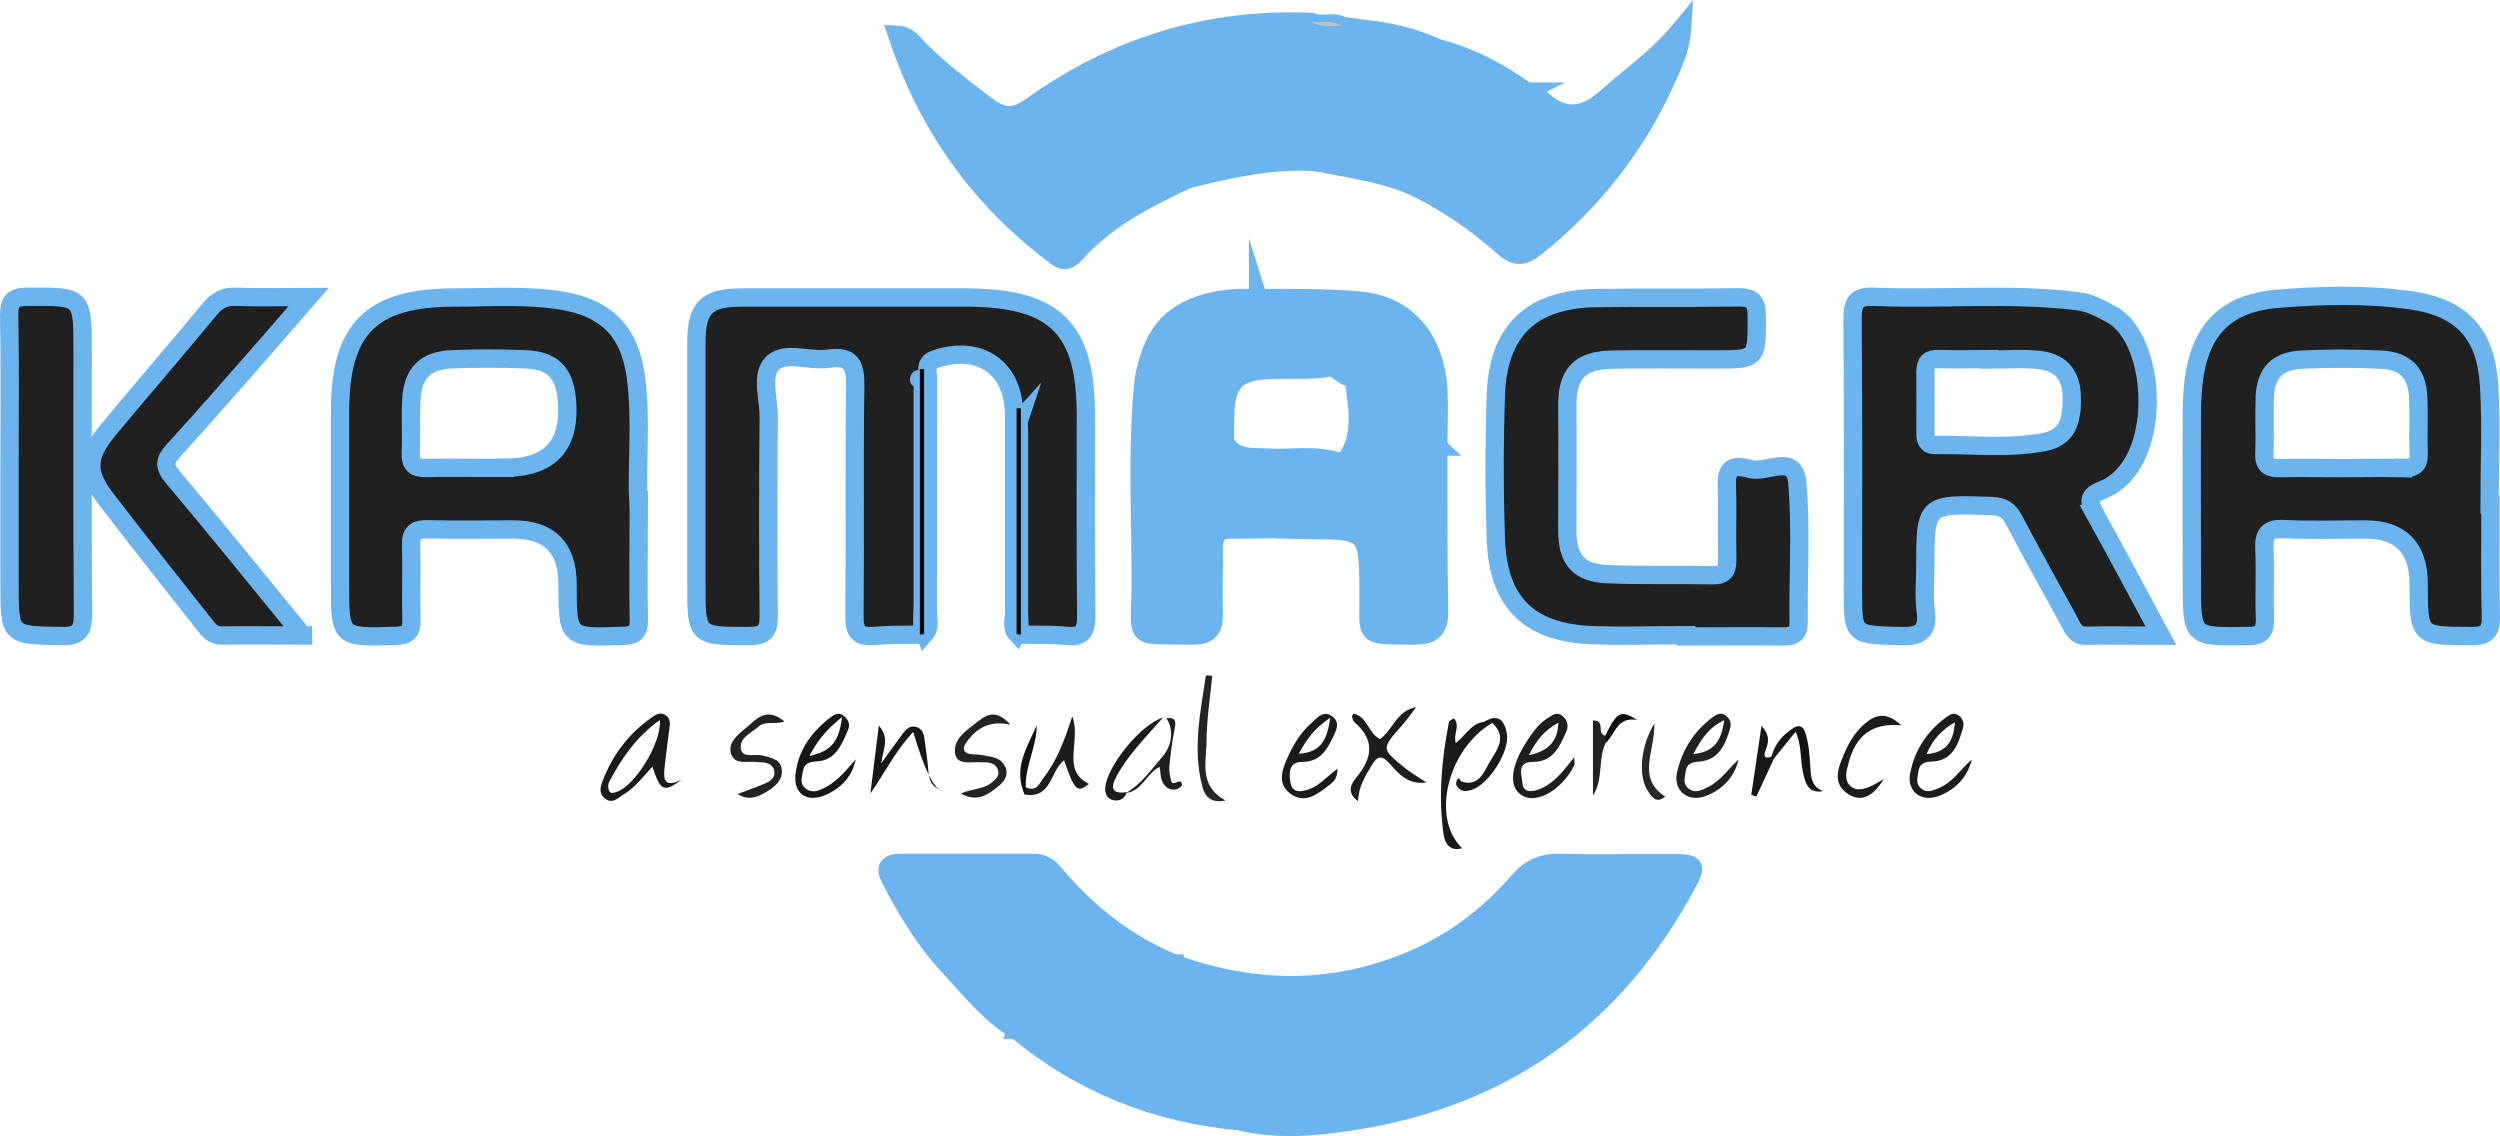 <?xml version="1.0" encoding="UTF-8"?>
<svg id="Layer_1" data-name="Layer 1" xmlns="http://www.w3.org/2000/svg" width="136.46" height="62.01" viewBox="0 0 136.46 62.01">
  <defs>
    <style>
      .cls-1 {
        fill: #c1c1c1;
      }

      .cls-1, .cls-2, .cls-3, .cls-4, .cls-5, .cls-6, .cls-7, .cls-8, .cls-9, .cls-10, .cls-11, .cls-12, .cls-13, .cls-14, .cls-15, .cls-16, .cls-17, .cls-18, .cls-19 {
        stroke-width: 0px;
      }

      .cls-2 {
        fill: #1b1b1b;
      }

      .cls-3 {
        fill: #222;
      }

      .cls-4 {
        fill: #040404;
      }

      .cls-5 {
        fill: #252525;
      }

      .cls-6 {
        fill: #171717;
      }

      .cls-7 {
        fill: #1a1a1a;
      }

      .cls-8 {
        fill: #141414;
      }

      .cls-9 {
        fill: #232323;
      }

      .cls-10 {
        fill: #0d0d0d;
      }

      .cls-20 {
        fill: #6cb4ee;
      }

      .cls-20, .cls-21 {
        stroke: #6cb4ee;
        stroke-miterlimit: 10;
      }

      .cls-11 {
        fill: #272727;
      }

      .cls-12 {
        fill: #1f1f1f;
      }

      .cls-13 {
        fill: #1c1c1c;
      }

      .cls-14 {
        fill: #1e1e1e;
      }

      .cls-15 {
        fill: #1d1d1d;
      }

      .cls-16 {
        fill: #181818;
      }

      .cls-21 {
        fill: #202020;
      }

      .cls-17 {
        fill: #212121;
      }

      .cls-18 {
        fill: #191919;
      }

      .cls-19 {
        fill: #111;
      }
    </style>
  </defs>
  <path class="cls-21" d="m50.21,34.64c-.84.02-1.68,0-2.51.07-.85.08-1.07-.25-1.06-1.07.04-4.18-.02-8.37.04-12.55.02-1.15-.2-1.7-1.48-1.51-1.02.15-2.33-.41-3.01.22-.69.64-.22,1.96-.23,2.98-.03,3.62-.04,7.25,0,10.87,0,.84-.26,1.07-1.08,1.07-2.87,0-2.87.02-2.87-2.84v-13.14c0-1.95.54-2.5,2.47-2.5h12.47c4.68.07,6.31,1.71,6.32,6.39,0,3.66-.02,7.33.02,10.99,0,.8-.17,1.18-1.05,1.09-.83-.08-1.67-.05-2.51-.07-.26-1.18-.09-2.37-.11-3.56-.03-2.47,0-4.94,0-7.41,0-.28-.11-.6,0-.72-.04.12,0,.41,0,.69v9.8c0,.39.1.8-.11,1.17-.32-.34-.16-.76-.16-1.13,0-3.62,0-7.23,0-10.85,0-2.55-1.87-3.85-4.31-3.02-.61.21-.38.72-.38,1.1-.02,4.21,0,8.43-.02,12.64,0,.42.17.87-.16,1.25-.24-.58-.1-1.18-.11-1.77,0-4.04,0-8.08,0-11.86-.07-.42-.31-.24-.15-.27.1-.02.15.04.15.12,0,3.38.02,6.76,0,10.14,0,1.22.15,2.45-.11,3.67h-.03Z"/>
  <path class="cls-20" d="m55.47,56.22c-1.35-.8-2.33-1.99-3.35-3.13-.35-1.13-.02-1.63,1.13-1.45,1.82.29,3.63.49,5.45.24,1.68-.23,3.24-.08,4.73.74.21.11.46.13.68-.02,4.35,1.57,8.67,1.62,12.96-.2,2.29-.97,4.21-2.44,5.82-4.3.63-.72,1.32-1.03,2.29-1,2.04.06,4.07,0,6.11.02,1.28,0,1.35.09.78,1.15-3.95,7.34-10.04,11.68-18.32,12.94-2.02.31-4.04.48-6.06,0-.37-.71-.65-1.44-.76-2.24-.17-1.21-1.78-2.43-2.98-2.23-.64.11-1.17.03-1.7-.3-.35-.22-.75-.22-1.15-.25-1.14-.08-2.3.16-3.43-.31-.75-.31-1.46.29-2.21.33h0Z"/>
  <path class="cls-21" d="m92.04,34.67c-1.72,0-3.44.06-5.15,0-3.44-.14-5.12-1.79-5.24-5.23-.09-2.63-.09-5.26,0-7.88.12-3.5,1.93-5.23,5.44-5.29,2.6-.04,5.2.01,7.79-.04.79-.01,1.01.25,1.01,1.02.01,2.37.04,2.37-2.27,2.37-1.88,0-3.76-.02-5.63.01-1.77.03-2.45.78-2.44,2.51.02,2.27,0,4.54,0,6.81,0,1.58.6,2.32,2.18,2.39,1.92.08,3.84.02,5.75.06.65.01.81-.28.8-.87-.03-1.39.02-2.79-.02-4.18-.03-1.15.85-.85,1.33-.74.86.21,2.36-.86,2.51.7.23,2.53.04,5.09.08,7.64,0,.66-.28.79-.86.79-1.76-.02-3.52,0-5.28,0v-.06Z"/>
  <path class="cls-20" d="m73.26,1.41c.72.1,1.43.2,2.15.3.71.45.42.9-.09,1.19-1.64.95-3.11,2.07-4.21,3.64-.16.23-.42.37-.71.4-.61.07-1.01.36-1.28.93-.24.53-.74.79-1.29.61-1.42-.47-2.29.21-3,1.3-2.24,1.06-4.45,2.17-6.13,4.07-.29.33-.61.48-1.03.16-4.14-3.09-7.03-7.07-8.7-12.11.64.04.86.45,1.14.73,1.18,1.2,2.51,2.21,3.85,3.21.83.62,1.47.58,2.34-.04,4.56-3.26,9.65-4.85,15.28-4.6.54.25,1.15-.08,1.68.2h0Z"/>
  <path class="cls-21" d="m16.54,34.69c-1.68,0-3.06-.02-4.45,0-.49,0-.71-.32-.95-.62-1.78-2.25-3.56-4.5-5.31-6.78-1.16-1.5-1.13-2.37.09-3.84,1.84-2.21,3.71-4.38,5.54-6.59.39-.47.8-.69,1.42-.66,1.23.05,2.47.01,3.97.01-.89,1.02-1.63,1.88-2.37,2.73-1.66,1.89-3.31,3.79-5,5.64-.49.53-.55.86-.05,1.46,2.33,2.77,4.61,5.59,7.1,8.64h.01Z"/>
  <path class="cls-20" d="m69.89,28.88c-.88,0-1.76.04-2.63.02-.71-.02-1.02.27-1.01.99.02,1.19-.03,2.39,0,3.58.03.84-.24,1.23-1.15,1.22-3.35-.06-2.86.36-2.84-2.73.02-3.73-.22-7.47.17-11.2.04-.39.18-.77.28-1.15.5-.36.88.06,1.31.2,1.74.59,2.73,1.74,2.75,3.63,0,.44.1.86.48,1.16.6.44,1.29.34,1.96.38,1.31.08,2.63-.21,3.92.25.58.73,1.25,1.39,1.31,2.43.05.79-.11,1.17-1,1.15-1.18-.02-2.37-.12-3.55.07Z"/>
  <path class="cls-21" d="m.52,25.31c0-2.7.03-5.41-.02-8.11,0-.79.24-1,1.02-1,3-.02,2.99-.04,2.99,2.96,0,4.77-.02,9.54.02,14.31,0,.86-.12,1.26-1.15,1.25-2.86-.05-2.86,0-2.86-2.85,0-2.19,0-4.37,0-6.56Z"/>
  <path class="cls-20" d="m83.33,5c.25.12.56.18.75.36,1.24,1.18,2.36,1.08,3.62-.05,1.33-1.19,2.82-2.2,4.12-3.79-.07,1.14-.48,1.93-.82,2.72-1.62,3.66-4.03,6.73-7.16,9.25-.65.52-1.09.59-1.74.02-1.59-1.4-3.32-2.6-5.26-3.48-.42-1.1.33-1.82,1.04-2.27,1.22-.77,2.17-1.94,3.64-2.38.6-.18,1.15-.48,1.81-.38Z"/>
  <path class="cls-20" d="m64.11,52.6c-.21.09-.53.32-.62.25-.97-.73-2.11,0-3.17-.45-.65-.27-1.54.2-2.38.18-1.55-.03-3.09-.04-4.61-.36-.74-.16-1.16.09-1.22.86-1.48-1.49-2.55-3.26-3.51-5.1-.32-.61-.13-.88.55-.88,2.44,0,4.88,0,7.31,0,.6,0,.92.37,1.26.78,1.76,2.05,3.85,3.68,6.38,4.71h.01Z"/>
  <path class="cls-20" d="m69.89,28.88c.92-.37,1.9-.23,2.84-.18,1.17.06,1.35-.35,1.06-1.39-.17-.64-.61-1.11-.79-1.71,1.3-1.18,1.2-2.68.99-4.21-.04-.27-.06-.55.07-.81.6-.83,1.24-.64,1.74.05.56.78,1.15,1.51,1.9,2.12.52.42.35,1.19.81,1.64,0,2.98-.02,5.97.04,8.95.02,1.08-.42,1.36-1.42,1.35-2.75-.04-2.42.16-2.43-2.33-.02-3.42,0-3.42-3.48-3.43-.44,0-.88-.03-1.32-.04h0Z"/>
  <path class="cls-20" d="m55.47,56.22c.47-1.28,1.55-1.12,2.51-.91.7.15,1.37.22,2.09.24.95.03,2.06-.5,2.84.55.08.11.4.15.56.08,1.27-.52,2.07.28,2.99.93,1.52,1.07,1.38,2.57,1.25,4.1-4.59-.42-8.69-2.04-12.23-4.99h0Z"/>
  <path class="cls-20" d="m83.33,5c-1.05.53-2.16,1.09-3.04,1.73-1.24.91-2.84,1.66-3.45,3.3-1.63-.62-3.35-.85-5.04-1.19-.28-.59-.09-1.02.37-1.46,1.63-1.57,3.54-2.81,5.25-4.29.31-.27.76-.22,1.09-.45,1.77.45,3.35,1.3,4.82,2.36Z"/>
  <path class="cls-20" d="m78.5,2.64c-.57.98-1.49,1.59-2.37,2.24-1.37,1-2.65,2.11-3.88,3.27-.19.18-.31.46-.45.69-2.38-.14-4.67.37-6.96.94-.13-1.49,1.06-2.46,2.65-2.02.76.21,1.11.14,1.29-.64.1-.44.35-.9.88-.8.8.16,1.17-.31,1.55-.84.88-1.22,2.06-2.07,3.36-2.8.38-.21,1-.28.84-.97,1.08.16,2.11.48,3.1.93h-.01Z"/>
  <path class="cls-20" d="m78.49,24.38c-1.06-.98-2.16-1.91-2.97-3.12-.26-.39-.48-.84-1.08-.72-.8.42-1.24-.29-1.82-.57-.82-1.14-2.08-1.64-3.25-2.27-.56-.3-1.21-.59-.7-1.43,1.82-.01,3.64-.02,5.47.13,3.14.26,4.27,2.73,4.37,4.89.05,1.03,0,2.06-.01,3.09h-.01Z"/>
  <path class="cls-20" d="m68.67,16.27c.22.7.86.93,1.43,1.13,1.2.43,2.03,1.31,2.89,2.17-.21.58-.74.54-1.2.58-.88.06-1.76,0-2.63.05-1.63.08-2.21.67-2.28,2.28-.03.6,0,1.19-.03,1.79-.02.49-.12.95-.53,1.28-.52-.84-.28-1.77-.26-2.66.01-.93-.19-1.54-1.13-1.93-.79-.33-1.48-.89-2.22-1.35.57-2.05,2.05-3.12,4.65-3.33.43-.04.87,0,1.31,0h0Z"/>
  <path class="cls-15" d="m74.15,43.75c-.72-.51-.35-1.02-.11-1.32.88-1.07,1.02-2.04-.11-3.01-.08-.07-.1-.21-.14-.32,0-.02.03-.06.09-.15.76.16.81,1.09,1.45,1.39.71-.51.9-1.55,1.97-1.74-.27.35-.52.72-.82,1.05-1.08,1.22-1.09,1.22.21,2.27.33.27.7.48,1.17.79-1,.14-1.51-.47-1.98-1s-.71-.45-1.03.1c-.34.58-.71,1.14-.72,1.96l.02-.02Z"/>
  <path class="cls-7" d="m81.45,39.46c-2.43,1.43-3.36,5.19-1.64,6.84-.7.2-.95-.32-1.01-.73-.3-2.06-.11-4.12.29-6.16.02-.08.17-.13.27-.2.37.42-.05.86.1,1.35.53-.4.84-1.08,1.55-1.16.16-.09.31-.06.43.06h.01Z"/>
  <path class="cls-6" d="m49.85,39.95c-1.01,1.08-1.56,2.25-2.34,3.36.14-1.15.28-2.29.46-3.71.62.74.23,1.25.13,2.07.52-.72.84-1.18,1.18-1.63.17-.22.37-.44.69-.37.38.08.46.39.5.72.07.55.16,1.1.2,1.65.03.5.14.92.81,1.14-.46-.02-1-1.09-1.63-3.22h0Z"/>
  <path class="cls-9" d="m52.46,43.31c.62-.28,1.22-.22,1.65-.58.22-.18.46-.35.37-.68-.08-.31-.34-.41-.63-.44-.08,0-.16,0-.24,0-.53-.05-1.35.19-1.47-.44-.16-.86.68-1.34,1.29-1.83.5-.4,1.01-.57,1.72.21-1.15-.23-1.8.19-2.33.87-.35.45-.27.72.33.76.12,0,.24,0,.36.02.53.11,1.16.09,1.39.73.16.44-.14.78-.44,1.02-.54.42-1.11.86-2.01.37h0Z"/>
  <path class="cls-3" d="m42.81,39.38c-.55.2-1.01-.06-1.39.27-.41.36-1.08.62-.98,1.23.09.52.75.26,1.14.35.49.12,1.02.21,1.09.75.08.62-.4.99-.9,1.28-.45.26-.91.45-1.51.08.6-.23,1.11-.4,1.6-.62.25-.12.47-.33.4-.66-.07-.32-.33-.41-.62-.45-.12,0-.24,0-.36-.02-.5-.05-1.16.17-1.37-.43-.2-.59.33-1.04.75-1.38.57-.45,1.11-1.26,2.16-.4h-.01Z"/>
  <path class="cls-4" d="m50.21,34.64v-14.5h.23v14.47c-.08,0-.15.02-.23.03Z"/>
  <path class="cls-2" d="m102.83,42.52c-.47.74-1.09,1.37-1.94.83-.92-.59-.55-1.46-.22-2.23.28-.65.66-1.27,1.24-1.72.63-.49,1.21-.43,1.87.19-1.59-.14-2.49.54-2.89,2.1-.11.41-.25.91.13,1.23.37.31.83.12,1.23-.07.2-.1.39-.22.58-.33Z"/>
  <path class="cls-4" d="m55.49,34.61v-12.32h.23v12.35c-.08,0-.15-.02-.23-.03Z"/>
  <path class="cls-15" d="m55.99,42.97c.59.29.75-.22,1-.55.69-.9,1.1-1.96,1.54-3.32.51,1.36-.64,2.92.91,3.69-.63.5-.78.39-1.36-1.29-.76.57-.66,2.11-2.14,1.87-.1-.15-.08-.28.05-.41h0Z"/>
  <path class="cls-5" d="m66.9,43.69c-.88.2-1.16-.32-1.28-.79-.53-2.04-.09-4.04.2-6.03.12,0,.24,0,.35.02-.11,1.17-.3,2.34-.31,3.5,0,1.15-.46,2.49,1.03,3.3h.01Z"/>
  <path class="cls-2" d="m63.47,39.18c-.9,1.04-1.89,2-2.54,3.22-.35.66-.19.95.58.84-.14.41-.47.53-.83.41-.25-.09-.38-.34-.35-.67.11-1.19,1.96-3.46,3.15-3.81h-.01Z"/>
  <path class="cls-3" d="m87.65,40.54c-.45.91-.11,1.98-.7,2.88v-4.09c.72-.03.17.76.68.82.1.13.11.26.02.4h0Z"/>
  <path class="cls-18" d="m81.45,39.46c-.14-.02-.29-.04-.43-.06.78-.49,1.11-.04,1.23.64.18.96-.99,2.78-1.91,3.07-.34.11-.63.11-.83-.22-.05-.08-.03-.25.03-.33.15-.21.14.06.22.09.9.31,1.21-.43,1.5-.96.36-.67,1.09-1.4.2-2.22h0Z"/>
  <path class="cls-6" d="m96.82,41.42c-.32.69-.63,1.38-.95,2.06-.09-.03-.18-.06-.28-.09.18-1.18.35-2.36.56-3.77.53.59.35.98.21,1.37-.12.34.01.43.33.31.07-.03.14-.06.21-.09-.03.07-.05.14-.08.21Z"/>
  <path class="cls-11" d="m90.3,39.46c.06,1.53-1,2.99.59,4.02-.46.39-.7.06-.93-.28-.54-.81-.45-2.39.35-3.73h0Z"/>
  <path class="cls-8" d="m97.67,39.9c.75-.65.87.05.98.51.13.57.14,1.18.19,1.77.04.47.19.83.67,1-.82.16-.98-.46-1.1-1.04-.15-.73-.07-1.5-.4-2.2-.13.11-.24.1-.34-.04Z"/>
  <path class="cls-19" d="m55.99,42.97c-.02.14-.03.27-.05.41-.66-1.42.12-2.58.65-3.79,0,1.17-.64,2.21-.6,3.38Z"/>
  <path class="cls-10" d="m87.65,40.54c0-.13-.02-.26-.02-.4.65-1.31.83-1.4,1.74-.84-1.1-.21-1.2.77-1.71,1.24h-.01Z"/>
  <path class="cls-16" d="m97.67,39.9c.11,0,.23.02.34.04-.4.49-.79.99-1.19,1.48-.04-.04-.09-.08-.13-.12.16-.58.48-1.05.98-1.4Z"/>
  <path class="cls-1" d="m73.26,1.41c-.57,0-1.15.09-1.68-.2.57,0,1.15-.08,1.68.2Z"/>
  <path class="cls-21" d="m135.93,27.54h-.04c0-2.19.11-4.38-.03-6.56-.18-2.8-1.53-4.2-4.27-4.59-2.42-.34-4.87-.28-7.29-.08-2.67.22-4.07,1.58-4.49,4.02-.13.74-.17,1.5-.17,2.26-.02,3.06,0,6.13,0,9.19s0,2.97,3.03,2.94c.84,0,.99-.32.96-1.05-.05-1.23.03-2.47-.03-3.7-.04-.81.18-1.13,1.05-1.09,1.47.07,2.95.02,4.43.02,1.96,0,2.94.99,2.94,2.98,0,2.87,0,2.83,2.88,2.84.86,0,1.08-.28,1.06-1.09-.05-2.03-.02-4.06-.02-6.09h-.01Zm-4.76-1.99c-1.12-.03-2.23,0-3.35,0s-2.24-.02-3.35,0c-.57.01-.9-.11-.87-.78.04-1.03-.02-2.07.02-3.1.06-1.32.68-1.97,2.02-2.04,1.43-.07,2.87-.07,4.31,0,1.39.07,2,.75,2.05,2.13.04.99-.02,1.99.02,2.98.03.66-.26.82-.85.8h0Z"/>
  <path class="cls-21" d="m34.84,27.3c-.1-1.99.2-4.43-.15-6.85-.35-2.4-1.64-3.65-4.02-4.04-1.95-.32-3.91-.17-5.86-.17-4.55,0-6.24,1.69-6.25,6.2v9.44c0,2.94,0,2.92,3,2.83.66-.02.92-.19.9-.88-.04-1.35.02-2.71-.02-4.06-.02-.68.23-.9.9-.88,1.56.04,3.12.01,4.68.01,1.97,0,2.96,1,2.96,2.99,0,2.94,0,2.92,3,2.82.67-.02.9-.2.89-.89-.04-2.03,0-4.06,0-6.53h-.02Zm-7.28-1.76h-.96c-1.12,0-2.24-.02-3.35,0-.62.02-.86-.2-.83-.83.05-.95-.02-1.91.03-2.86.08-1.5.76-2.18,2.24-2.24,1.31-.05,2.63-.05,3.95,0,1.51.05,2.16.71,2.3,2.19.23,2.49-.9,3.73-3.38,3.73h0Z"/>
  <path class="cls-7" d="m36.27,41.95c.07-.71.17-1.41.26-2.12.04-.28.09-.58-.17-.77-.33-.25-.62-.02-.87.16-1.19.86-2.05,1.99-2.58,3.36-.13.33-.25.7.09.99.43.36.74-.03,1.06-.22.62-.37,1.04-.96,1.55-1.5.45,1.34.62,1.43,1.61.7-.97.49-1.01-.03-.95-.6Zm-2.62,1.28c-.14.04-.34.12-.41-.08-.05-.14-.06-.33,0-.45.68-1.29,1.48-2.48,2.78-3.4.09,1.29-1.41,3.66-2.38,3.93h.01Z"/>
  <path class="cls-17" d="m93.24,42.95c-.35.18-.73.4-1.11.06-.28-.25-.16-.59-.12-.9.06-.44.35-.51.76-.54,1.05-.09,1.4-.92,1.66-1.78.09-.29.01-.56-.24-.74-.29-.2-.54-.03-.76.14-.99.76-1.62,1.77-1.89,2.96-.23,1.02.62,1.69,1.62,1.28.88-.36,1.5-1,1.74-1.97-.56.5-.97,1.15-1.66,1.5h0Zm.88-3.64c-.16,1.04-.48,1.73-1.69,1.85.43-.81.82-1.44,1.69-1.85Z"/>
  <path class="cls-14" d="m85.94,41.32c-.61.76-1.1,1.44-1.92,1.76-.42.16-.88.19-.92-.34-.03-.41-.34-1.15.56-1.15,1.11,0,1.46-.82,1.82-1.62.14-.3.12-.62-.17-.87-.34-.3-.59-.05-.85.11-.49.3-.8.77-1.11,1.24-.93,1.42-1.01,2.55-.24,2.99.81.45,2.17-.35,2.82-1.67.03-.06,0-.15,0-.45h0Zm-.87-1.87c-.06.86-.38,1.52-1.62,1.77.45-.88.93-1.42,1.62-1.77Z"/>
  <path class="cls-13" d="m105.86,43c-.33.14-.67.32-1.01.03-.3-.25-.18-.59-.14-.89.05-.39.24-.56.72-.57,1.14-.03,1.46-.93,1.72-1.84.07-.24,0-.48-.2-.65-.28-.24-.54-.07-.76.1-1.03.77-1.7,1.8-1.93,3.05-.18.99.63,1.58,1.59,1.21.89-.35,1.52-.99,1.78-1.98-.6.5-1.01,1.21-1.76,1.54h0Zm.85-3.58c-.07.93-.37,1.65-1.55,1.74.35-.84.88-1.35,1.55-1.74Z"/>
  <path class="cls-6" d="m45.05,42.98c-.36.19-.73.35-1.11.03-.3-.25-.16-.59-.12-.89.07-.4.29-.54.74-.56,1.06-.04,1.38-.92,1.73-1.72.13-.3.02-.54-.2-.74-.27-.24-.53-.12-.75.05-1.01.77-1.74,1.75-1.91,3.03-.16,1.17.64,1.69,1.73,1.17.81-.39,1.37-1,1.55-1.9-.51.57-.97,1.17-1.66,1.53h0Zm.91-3.84c-.15,1.24-.52,1.87-1.78,2.12.47-.88.94-1.44,1.78-2.12Z"/>
  <path class="cls-2" d="m71.48,43.07c-.46.17-.94.23-1.04-.35-.08-.45-.13-1.13.62-1.13,1,0,1.37-.66,1.72-1.39.17-.36.37-.76-.04-1.08-.48-.38-.82.04-1.12.31-.58.5-.98,1.14-1.3,1.83-.32.71-.64,1.5.11,2.06.79.59,1.5.02,2.13-.47.21-.16.44-.34.45-.89-.59.42-.96.9-1.53,1.11Zm1.13-3.89c-.17,1.21-.51,1.89-1.72,1.96.43-.77.83-1.37,1.72-1.96Z"/>
  <path class="cls-21" d="m114.37,28.05c-.35-.63-.45-.98.38-1.3,3.39-1.32,3.04-8.19.53-9.57-.6-.33-1.17-.65-1.87-.74-3.7-.46-7.42-.08-11.12-.24-1.01-.05-1.17.34-1.17,1.23.04,4.93.02,9.87.02,14.8,0,2.46,0,2.41,2.51,2.49,1.11.04,1.63-.19,1.46-1.41-.1-.74-.02-1.51-.02-2.27,0-3.55,0-3.54,3.62-3.42.6.02.94.22,1.21.74.98,1.86,2.01,3.71,3.02,5.55.2.37.33.8.91.79,1.3-.03,2.6,0,4.1,0-1.26-2.33-2.4-4.5-3.59-6.64h.01Zm-2.81-3.92c-1.97.38-3.98.12-5.97.16-.43,0-.49-.32-.49-.66,0-1.11.01-2.23,0-3.34,0-.51.2-.71.71-.69.92.03,1.84,0,2.76,0v.03c.92,0,1.85-.08,2.75.02,1.07.12,1.71.73,1.76,1.89.06,1.56-.31,2.36-1.51,2.59h-.01Z"/>
  <g>
    <path class="cls-12" d="m63.94,42.65c-.08-.26-.13-.54-.11-.81.06-.66.14-1.32.27-1.97.08-.41.15-.73-.43-.67.48.76.21,1.62-.23,2.12-.6.68-1.14,1.48-1.97,1.96.87-.09,1.09-1.06,1.83-1.42.05.31.04.56.13.77.13.31.38.52.75.46.13-.02.35-.18.34-.26-.06-.45-.49.14-.58-.18Z"/>
    <path class="cls-12" d="m61.48,43.25l-.02.02.04-.03h-.02Z"/>
  </g>
</svg>